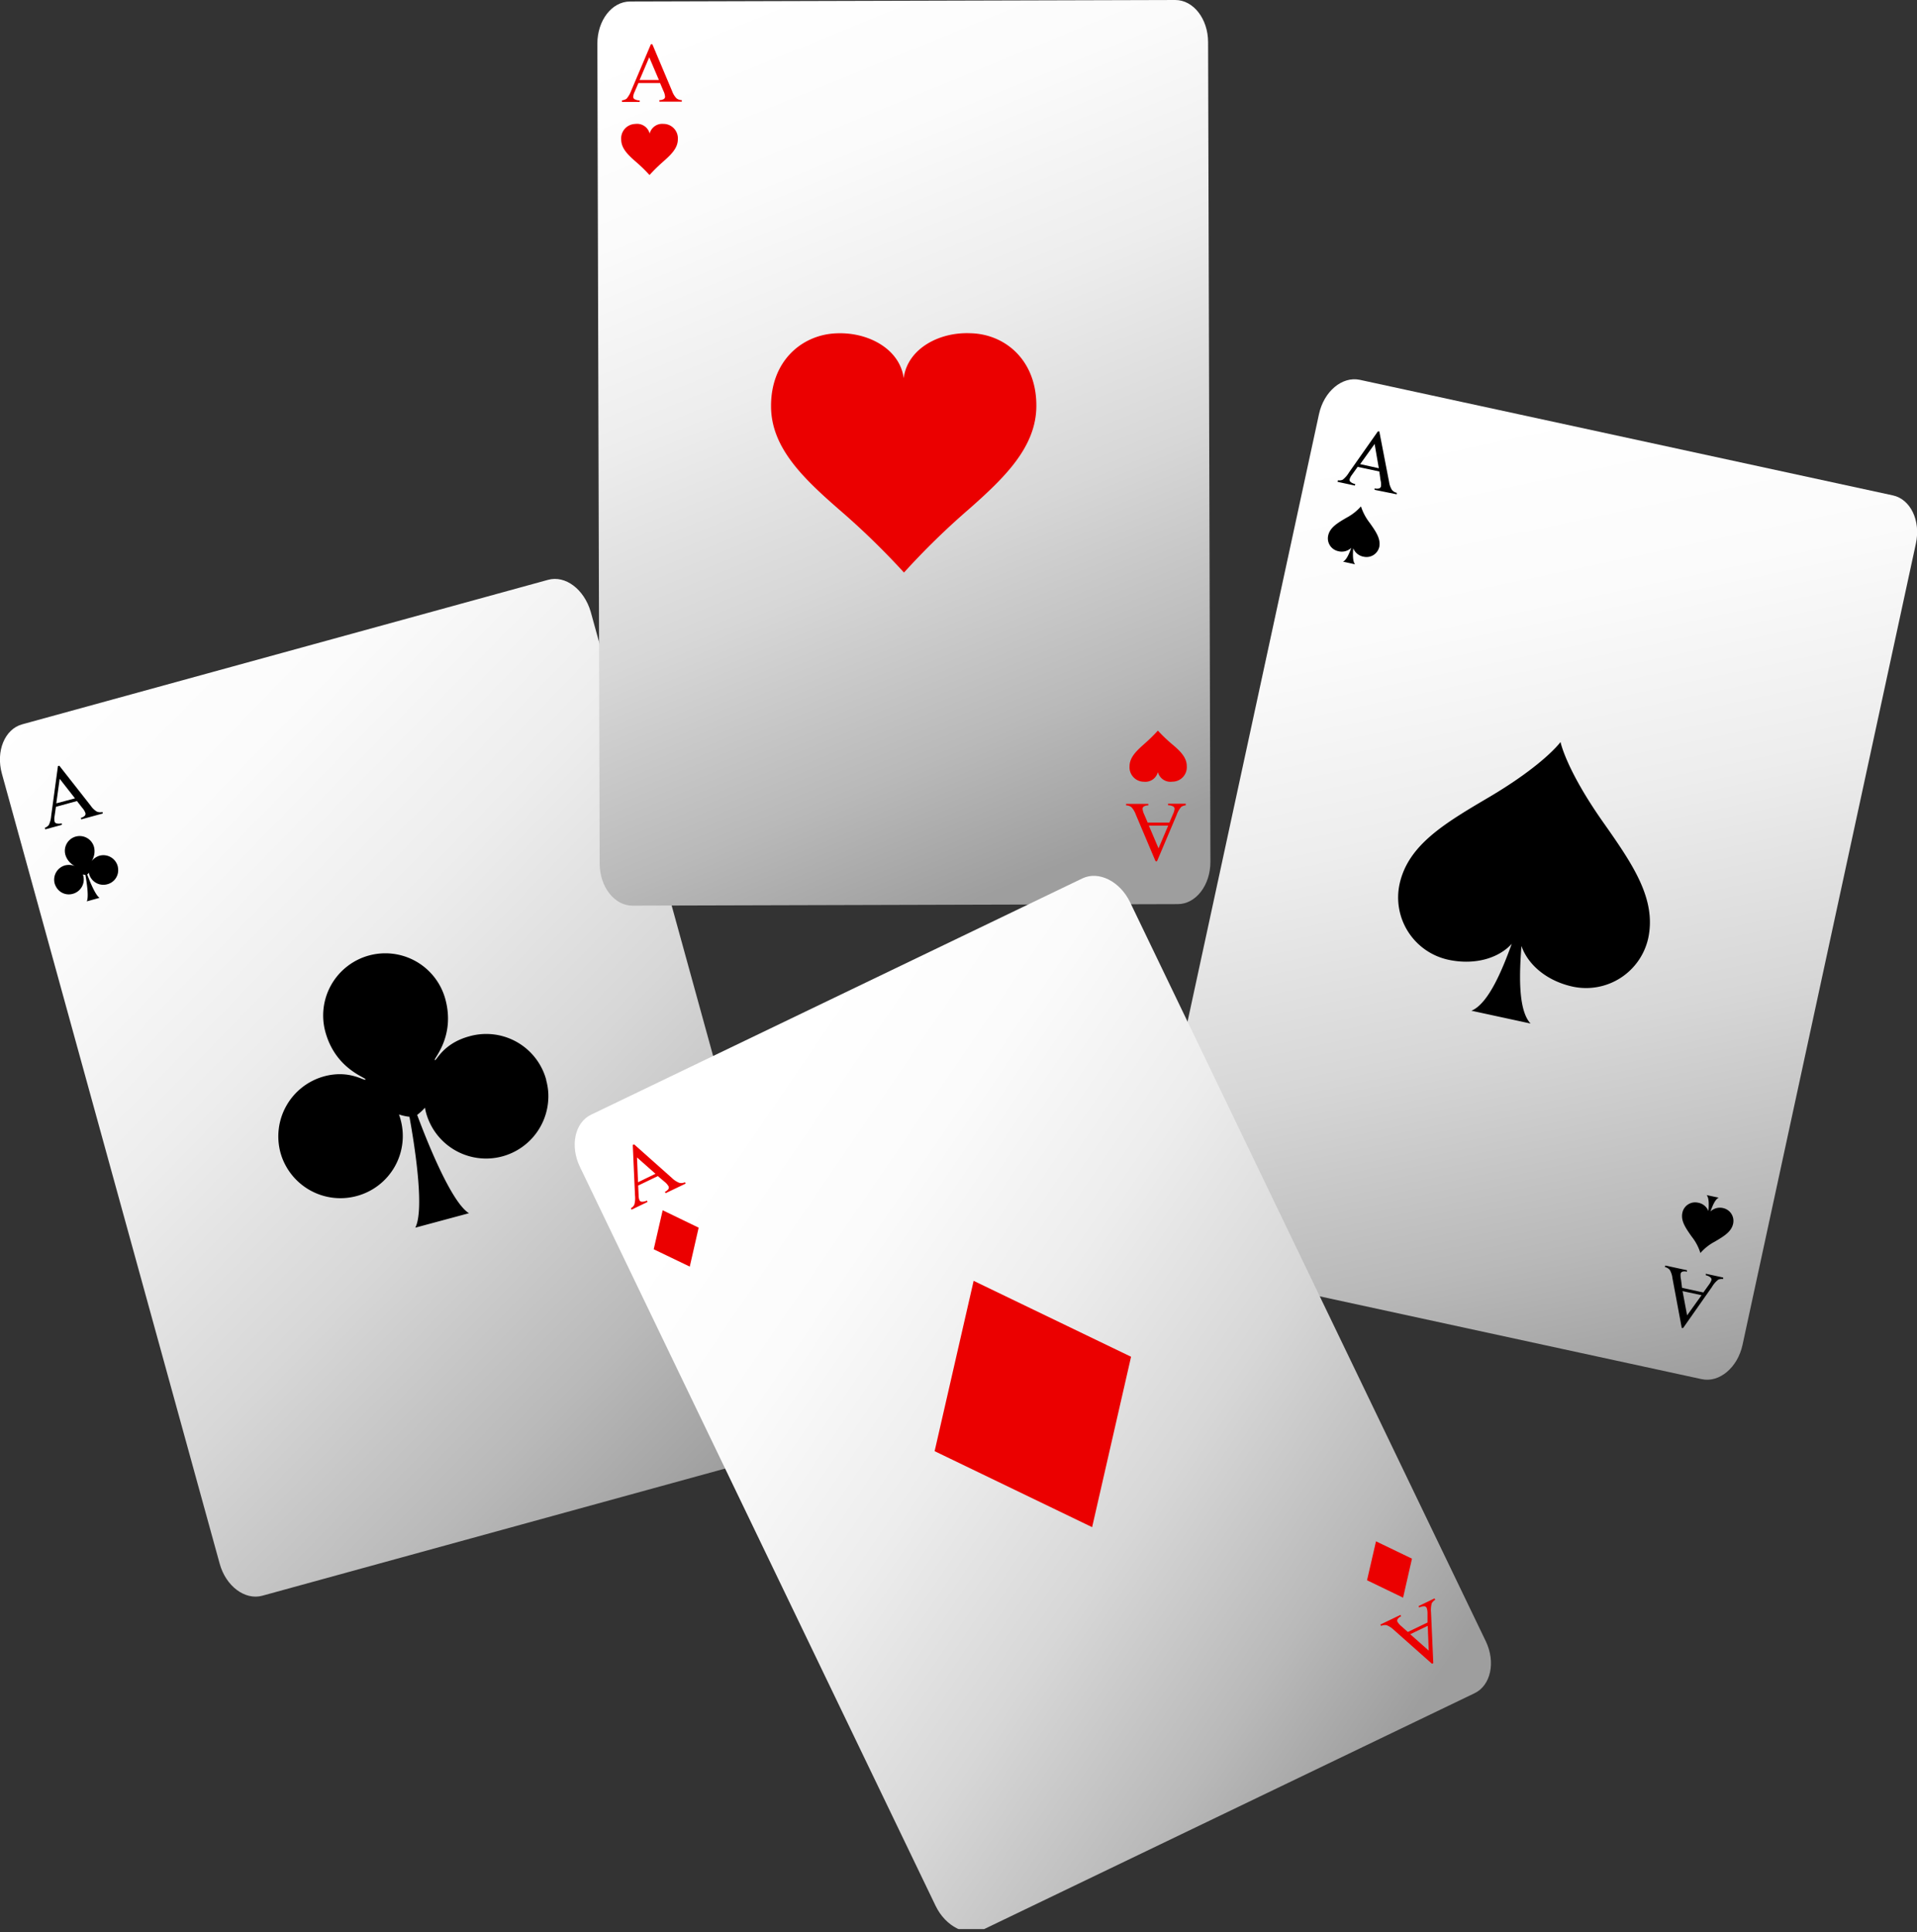 <svg xmlns="http://www.w3.org/2000/svg" xmlns:xlink="http://www.w3.org/1999/xlink" viewBox="0 0 265.33 267.47"><rect x="0" y="0" width="265.33" height="267.47" fill="#333333" stroke="none"/><defs><style>.cls-1{fill:none;}.cls-2{isolation:isolate;}.cls-3{clip-path:url(#clip-path);}.cls-4{fill:url(#linear-gradient);}.cls-5{fill:url(#linear-gradient-2);}.cls-6,.cls-8{fill:#eb0000;}.cls-6,.cls-7{mix-blend-mode:multiply;}.cls-9{fill:url(#linear-gradient-3);}.cls-10{fill:url(#linear-gradient-4);}</style><clipPath id="clip-path" transform="translate(388.26 58.81)"><rect class="cls-1" x="-420.51" y="-79.76" width="504" height="288"/></clipPath><linearGradient id="linear-gradient" x1="-513.96" y1="286.28" x2="-605.28" y2="173.85" gradientTransform="translate(194.5 -204.2) rotate(-6.69)" gradientUnits="userSpaceOnUse"><stop offset="0" stop-color="#9e9e9e"/><stop offset="0.16" stop-color="#b9b9b9"/><stop offset="0.38" stop-color="#d7d7d7"/><stop offset="0.6" stop-color="#ededed"/><stop offset="0.81" stop-color="#fbfbfb"/><stop offset="1" stop-color="#fff"/></linearGradient><linearGradient id="linear-gradient-2" x1="-462.33" y1="212.27" x2="-496.61" y2="89.41" xlink:href="#linear-gradient"/><linearGradient id="linear-gradient-3" x1="-392.75" y1="294.69" x2="-405.36" y2="158.95" xlink:href="#linear-gradient"/><linearGradient id="linear-gradient-4" x1="-169.42" y1="157.74" x2="-272.26" y2="89.45" gradientTransform="translate(-17.92 18.29) rotate(0.77)" xlink:href="#linear-gradient"/></defs><g class="cls-2"><g id="Layer_1" data-name="Layer 1"><g class="cls-3"><g id="Trifilli"><path class="cls-4" d="M-276.36,135.27c.86,3.1-.4,6.15-2.81,6.82l-72.78,20c-2.4.66-5.05-1.32-5.9-4.42L-388,48.28c-.86-3.1.4-6.16,2.81-6.82l72.78-20c2.41-.67,5,1.31,5.91,4.42Z" transform="translate(388.26 58.81)"/><path d="M-377.61,52.08l-2.91.8-.19,1.32a2,2,0,0,0,0,.71.39.39,0,0,0,.24.26,1.54,1.54,0,0,0,.76,0l0,.21L-382,56l-.06-.21a1.35,1.35,0,0,0,.55-.38,3.54,3.54,0,0,0,.33-1.25l.94-6.92.19-.05,4.34,5.53a2.78,2.78,0,0,0,.85.82,1.24,1.24,0,0,0,.78.06l.06.2-3,.82-.05-.21a1.12,1.12,0,0,0,.56-.31.4.4,0,0,0,.07-.36,2.17,2.17,0,0,0-.43-.71Zm-.27-.37L-380,49l-.47,3.4Z" transform="translate(388.26 58.81)"/><path d="M-374.46,59.64a2.22,2.22,0,0,0-1.14.79,2.51,2.51,0,0,0,.35-2A2.06,2.06,0,0,0-377.78,57a2.05,2.05,0,0,0-1.43,2.52,2.59,2.59,0,0,0,1.32,1.57,2.19,2.19,0,0,0-1.37-.1,2.05,2.05,0,0,0-1.43,2.52h0a1.94,1.94,0,0,0,.15.36,2,2,0,0,0,2.37,1.05,2.05,2.05,0,0,0,1.43-2.52.75.75,0,0,0-.05-.16,1.81,1.81,0,0,0,.35.07c.15.85.51,3,.19,3.66l1.77-.49c-.59-.36-1.41-2.43-1.71-3.24a1.55,1.55,0,0,0,.26-.25,1.16,1.16,0,0,0,0,.18,2.05,2.05,0,0,0,2.52,1.43,2,2,0,0,0,1.5-2.11,2.76,2.76,0,0,0-.06-.4h0A2.06,2.06,0,0,0-374.46,59.64Z" transform="translate(388.26 58.81)"/><path d="M-286.74,131.47l2.91-.8.19-1.33a2,2,0,0,0,0-.7.4.4,0,0,0-.25-.26,1.46,1.46,0,0,0-.75,0l-.06-.2,2.37-.65.05.2a1.26,1.26,0,0,0-.55.39,3.48,3.48,0,0,0-.33,1.25l-.94,6.92-.19.05-4.34-5.53a2.89,2.89,0,0,0-.84-.82,1.15,1.15,0,0,0-.79-.06l-.06-.2,3-.82,0,.2a1.2,1.2,0,0,0-.56.32.38.38,0,0,0-.07.35,2.26,2.26,0,0,0,.43.71Zm.27.37,2.11,2.68.47-3.39Z" transform="translate(388.26 58.81)"/><path d="M-283.66,120a2.39,2.39,0,0,0-.15-.37,2.05,2.05,0,0,0-2.37-1,2.06,2.06,0,0,0-1.43,2.53,1,1,0,0,0,.05.16,1.69,1.69,0,0,0-.34-.08c-.16-.85-.52-3-.2-3.66l-1.77.49c.59.36,1.41,2.44,1.71,3.25a2,2,0,0,0-.26.24,1,1,0,0,0,0-.17,2,2,0,0,0-2.52-1.44,2.05,2.05,0,0,0-1.5,2.12,2.63,2.63,0,0,0,.06.39h0a2.05,2.05,0,0,0,2.52,1.43,2.16,2.16,0,0,0,1.14-.79,2.52,2.52,0,0,0-.35,2,2,2,0,0,0,2.53,1.43,2,2,0,0,0,1.43-2.52,2.59,2.59,0,0,0-1.32-1.56,2.39,2.39,0,0,0,1.37.1,2.05,2.05,0,0,0,1.43-2.52h0Z" transform="translate(388.26 58.81)"/><path d="M-323.3,84.65c-3.68,1-4.53,3.43-4.78,3.29s2.89-3.23,1.45-8.47a8.61,8.61,0,0,0-10.59-6,8.61,8.61,0,0,0-6,10.59c1.43,5.19,5.7,6.3,5.55,6.57s-2.22-1.4-5.76-.43a8.62,8.62,0,0,0-6,10.59,0,0,0,0,1,0,0,0,0,0,0,1,0,0,8.15,8.15,0,0,0,.61,1.56,8.61,8.61,0,0,0,10,4.39,8.6,8.6,0,0,0,6-10.58,7,7,0,0,0-.22-.69,7.55,7.55,0,0,0,1.45.32c.65,3.57,2.15,12.78.81,15.35l7.43-2c-2.48-1.52-5.91-10.21-7.17-13.61a7.59,7.59,0,0,0,1.08-1,6.36,6.36,0,0,0,.16.73,8.61,8.61,0,0,0,10.59,6,8.63,8.63,0,0,0,6.31-8.88,8.4,8.4,0,0,0-.28-1.64v-.07A8.6,8.6,0,0,0-323.3,84.65Z" transform="translate(388.26 58.81)"/></g><g id="Heart"><path class="cls-5" d="M-220.73,60.51c0,3.22-2,5.83-4.51,5.84l-75.49.21c-2.49,0-4.52-2.6-4.53-5.82l-.32-113.5c0-3.22,2-5.83,4.51-5.84l75.48-.21c2.5,0,4.53,2.6,4.54,5.82Z" transform="translate(388.26 58.81)"/><path class="cls-6" d="M-298.34-40.32a1.8,1.8,0,0,0-2-1.33,2,2,0,0,0-1.94,2.16c0,1.21.93,2.11,2,3.05a21,21,0,0,1,1.92,1.86h0a23.1,23.1,0,0,1,1.92-1.88c1.06-.94,2-1.84,2-3.06a2,2,0,0,0-2-2.14A1.79,1.79,0,0,0-298.34-40.32Z" transform="translate(388.26 58.81)"/><g class="cls-7"><path class="cls-8" d="M-296.9-47.31h-3l-.53,1.23a1.9,1.9,0,0,0-.19.68.4.4,0,0,0,.17.31,1.5,1.5,0,0,0,.73.18v.21h-2.45v-.22a1.42,1.42,0,0,0,.63-.22,3.75,3.75,0,0,0,.65-1.13l2.72-6.42h.2l2.73,6.48a2.87,2.87,0,0,0,.6,1,1.21,1.21,0,0,0,.75.26v.21H-297v-.21a1.18,1.18,0,0,0,.63-.16.39.39,0,0,0,.16-.32,2.21,2.21,0,0,0-.23-.8Zm-.16-.42-1.34-3.15-1.34,3.15Z" transform="translate(388.26 58.81)"/></g><path class="cls-6" d="M-228,48.07a1.8,1.8,0,0,0,2,1.33A2,2,0,0,0-224,47.24c0-1.21-.94-2.11-2-3A22,22,0,0,1-228,42.33h0a23.1,23.1,0,0,1-1.92,1.88c-1.06.94-2,1.84-2,3.06a2,2,0,0,0,2,2.14A1.79,1.79,0,0,0-228,48.07Z" transform="translate(388.26 58.81)"/><g class="cls-7"><path class="cls-8" d="M-229.41,55.06h3l.53-1.23a1.9,1.9,0,0,0,.19-.68.4.4,0,0,0-.17-.31,1.5,1.5,0,0,0-.73-.18v-.21h2.45v.22a1.37,1.37,0,0,0-.63.22A3.54,3.54,0,0,0-225.4,54l-2.72,6.42h-.2l-2.74-6.48a3.05,3.05,0,0,0-.59-1,1.21,1.21,0,0,0-.75-.26v-.21h3.08v.21a1.18,1.18,0,0,0-.63.16.4.4,0,0,0-.17.32,2.52,2.52,0,0,0,.24.8Zm.16.42,1.34,3.15,1.34-3.15Z" transform="translate(388.26 58.81)"/></g><path class="cls-6" d="M-263.18-6.45c-.52-4-4.83-6.39-9.26-6.22-4.8.16-9.12,3.8-9.1,10.09,0,5.69,4.38,9.91,9.4,14.29a105.24,105.24,0,0,1,9,8.74h0a103.49,103.49,0,0,1,9-8.79c5-4.41,9.34-8.65,9.32-14.34,0-6.3-4.35-9.91-9.16-10C-258.4-12.86-262.69-10.44-263.18-6.45Z" transform="translate(388.26 58.81)"/></g><g id="King"><path class="cls-9" d="M-147.08,127.37c-.68,3.14-3.21,5.27-5.65,4.74l-73.78-16c-2.44-.53-3.87-3.51-3.19-6.65l24-110.94c.68-3.15,3.21-5.27,5.65-4.75l73.79,16c2.44.53,3.86,3.51,3.18,6.65Z" transform="translate(388.26 58.81)"/><path d="M-166.38,55c-5.15-7.32-5.89-11.09-5.89-11.09h0s-2.24,3.12-9.95,7.67c-6.18,3.64-11.15,6.61-12.33,12a8.82,8.82,0,0,0,6.75,10.47c3.33.72,6.74,0,8.78-2.2-1.21,3.31-3.15,8.25-5.58,9.26l8.18,1.77c-1.8-1.93-1.52-7.22-1.26-10.73,1,2.82,3.77,4.9,7.09,5.62a8.81,8.81,0,0,0,10.47-6.75C-159,65.62-162.25,60.87-166.38,55Z" transform="translate(388.26 58.81)"/><path d="M-198.68,13.57a7.34,7.34,0,0,1-1.21-2.28h0a7.08,7.08,0,0,1-2,1.57c-1.28.75-2.3,1.36-2.54,2.48a1.81,1.81,0,0,0,1.39,2.15,1.91,1.91,0,0,0,1.81-.46c-.25.68-.65,1.7-1.15,1.91l1.68.37c-.37-.4-.31-1.5-.26-2.22a1.9,1.9,0,0,0,1.46,1.17,1.81,1.81,0,0,0,2.15-1.39C-197.15,15.75-197.83,14.77-198.68,13.57Z" transform="translate(388.26 58.81)"/><path d="M-197.35,6.46l-3-.64-.78,1.09a2,2,0,0,0-.33.62.4.4,0,0,0,.1.35,1.46,1.46,0,0,0,.68.32l-.05.21-2.4-.52.05-.21a1.23,1.23,0,0,0,.66-.08,3.54,3.54,0,0,0,.87-1l4-5.69.2,0L-196,7.9A2.9,2.9,0,0,0-195.61,9a1.15,1.15,0,0,0,.67.41l0,.21L-198,9l0-.21a1.09,1.09,0,0,0,.65,0,.38.38,0,0,0,.23-.28,2.16,2.16,0,0,0-.06-.83Zm-.07-.45L-198,2.65l-2,2.79Z" transform="translate(388.26 58.81)"/><path d="M-149.72,108.44a1.9,1.9,0,0,0-1.8.46c.25-.68.64-1.7,1.15-1.91l-1.68-.36c.37.39.31,1.49.25,2.21a1.89,1.89,0,0,0-1.45-1.16,1.8,1.8,0,0,0-2.15,1.38c-.25,1.12.43,2.1,1.28,3.31a6.93,6.93,0,0,1,1.21,2.28h0a6.94,6.94,0,0,1,2-1.58c1.27-.75,2.29-1.36,2.53-2.48A1.81,1.81,0,0,0-149.72,108.44Z" transform="translate(388.26 58.81)"/><path d="M-155.45,119.47l2.95.64.78-1.09a2.33,2.33,0,0,0,.34-.62.41.41,0,0,0-.1-.34,1.35,1.35,0,0,0-.68-.33l0-.21,2.4.52,0,.21a1.38,1.38,0,0,0-.67.08,3.54,3.54,0,0,0-.87,1l-4,5.7-.19,0-1.29-6.91a2.94,2.94,0,0,0-.36-1.12,1.22,1.22,0,0,0-.68-.41l.05-.21,3,.65,0,.21a1.1,1.1,0,0,0-.65,0,.41.41,0,0,0-.23.28,2.67,2.67,0,0,0,.06.83Zm.07.45.63,3.36,2-2.79Z" transform="translate(388.26 58.81)"/></g><g id="Karo"><path class="cls-10" d="M-182.62,168.38c1.4,2.9.7,6.13-1.55,7.21l-68,32.71c-2.25,1.08-5.21-.39-6.6-3.29L-308,102.71c-1.39-2.9-.7-6.13,1.55-7.21l68-32.71c2.25-1.08,5.2.39,6.6,3.29Z" transform="translate(388.26 58.81)"/><g class="cls-7"><path class="cls-8" d="M-297.21,104l-2.72,1.31.06,1.34a1.74,1.74,0,0,0,.12.69.38.38,0,0,0,.29.21,1.47,1.47,0,0,0,.73-.16l.1.19-2.22,1.07-.09-.2a1.25,1.25,0,0,0,.47-.47,3.43,3.43,0,0,0,.1-1.29l-.31-7,.19-.08,5.25,4.67a3,3,0,0,0,1,.65,1.15,1.15,0,0,0,.78-.08l.1.19-2.78,1.33-.09-.19a1.23,1.23,0,0,0,.5-.41.41.41,0,0,0,0-.36,2.31,2.31,0,0,0-.56-.63Zm-.33-.32-2.55-2.26.14,3.43Z" transform="translate(388.26 58.81)"/></g><polygon class="cls-6" points="90.48 172.94 91.72 167.54 96.7 169.95 95.47 175.34 90.48 172.94"/><g class="cls-7"><path class="cls-8" d="M-193.4,167.11l2.72-1.31,0-1.34a2.14,2.14,0,0,0-.12-.69.38.38,0,0,0-.29-.21,1.5,1.5,0,0,0-.74.16l-.09-.19,2.21-1.07.1.19a1.49,1.49,0,0,0-.48.48,3.66,3.66,0,0,0-.1,1.29l.31,7-.18.09-5.26-4.67a3.14,3.14,0,0,0-1-.66,1.26,1.26,0,0,0-.79.09l-.09-.19,2.77-1.33.1.19a1.1,1.1,0,0,0-.5.41.38.38,0,0,0,0,.36,2.41,2.41,0,0,0,.55.62Zm.33.31,2.56,2.27-.14-3.43Z" transform="translate(388.26 58.81)"/></g><polygon class="cls-6" points="195.43 215.77 194.2 221.17 189.21 218.76 190.45 213.37 195.43 215.77"/><polygon class="cls-6" points="129.36 200.89 134.76 177.31 156.55 187.82 151.16 211.41 129.36 200.89"/></g></g></g></g></svg>